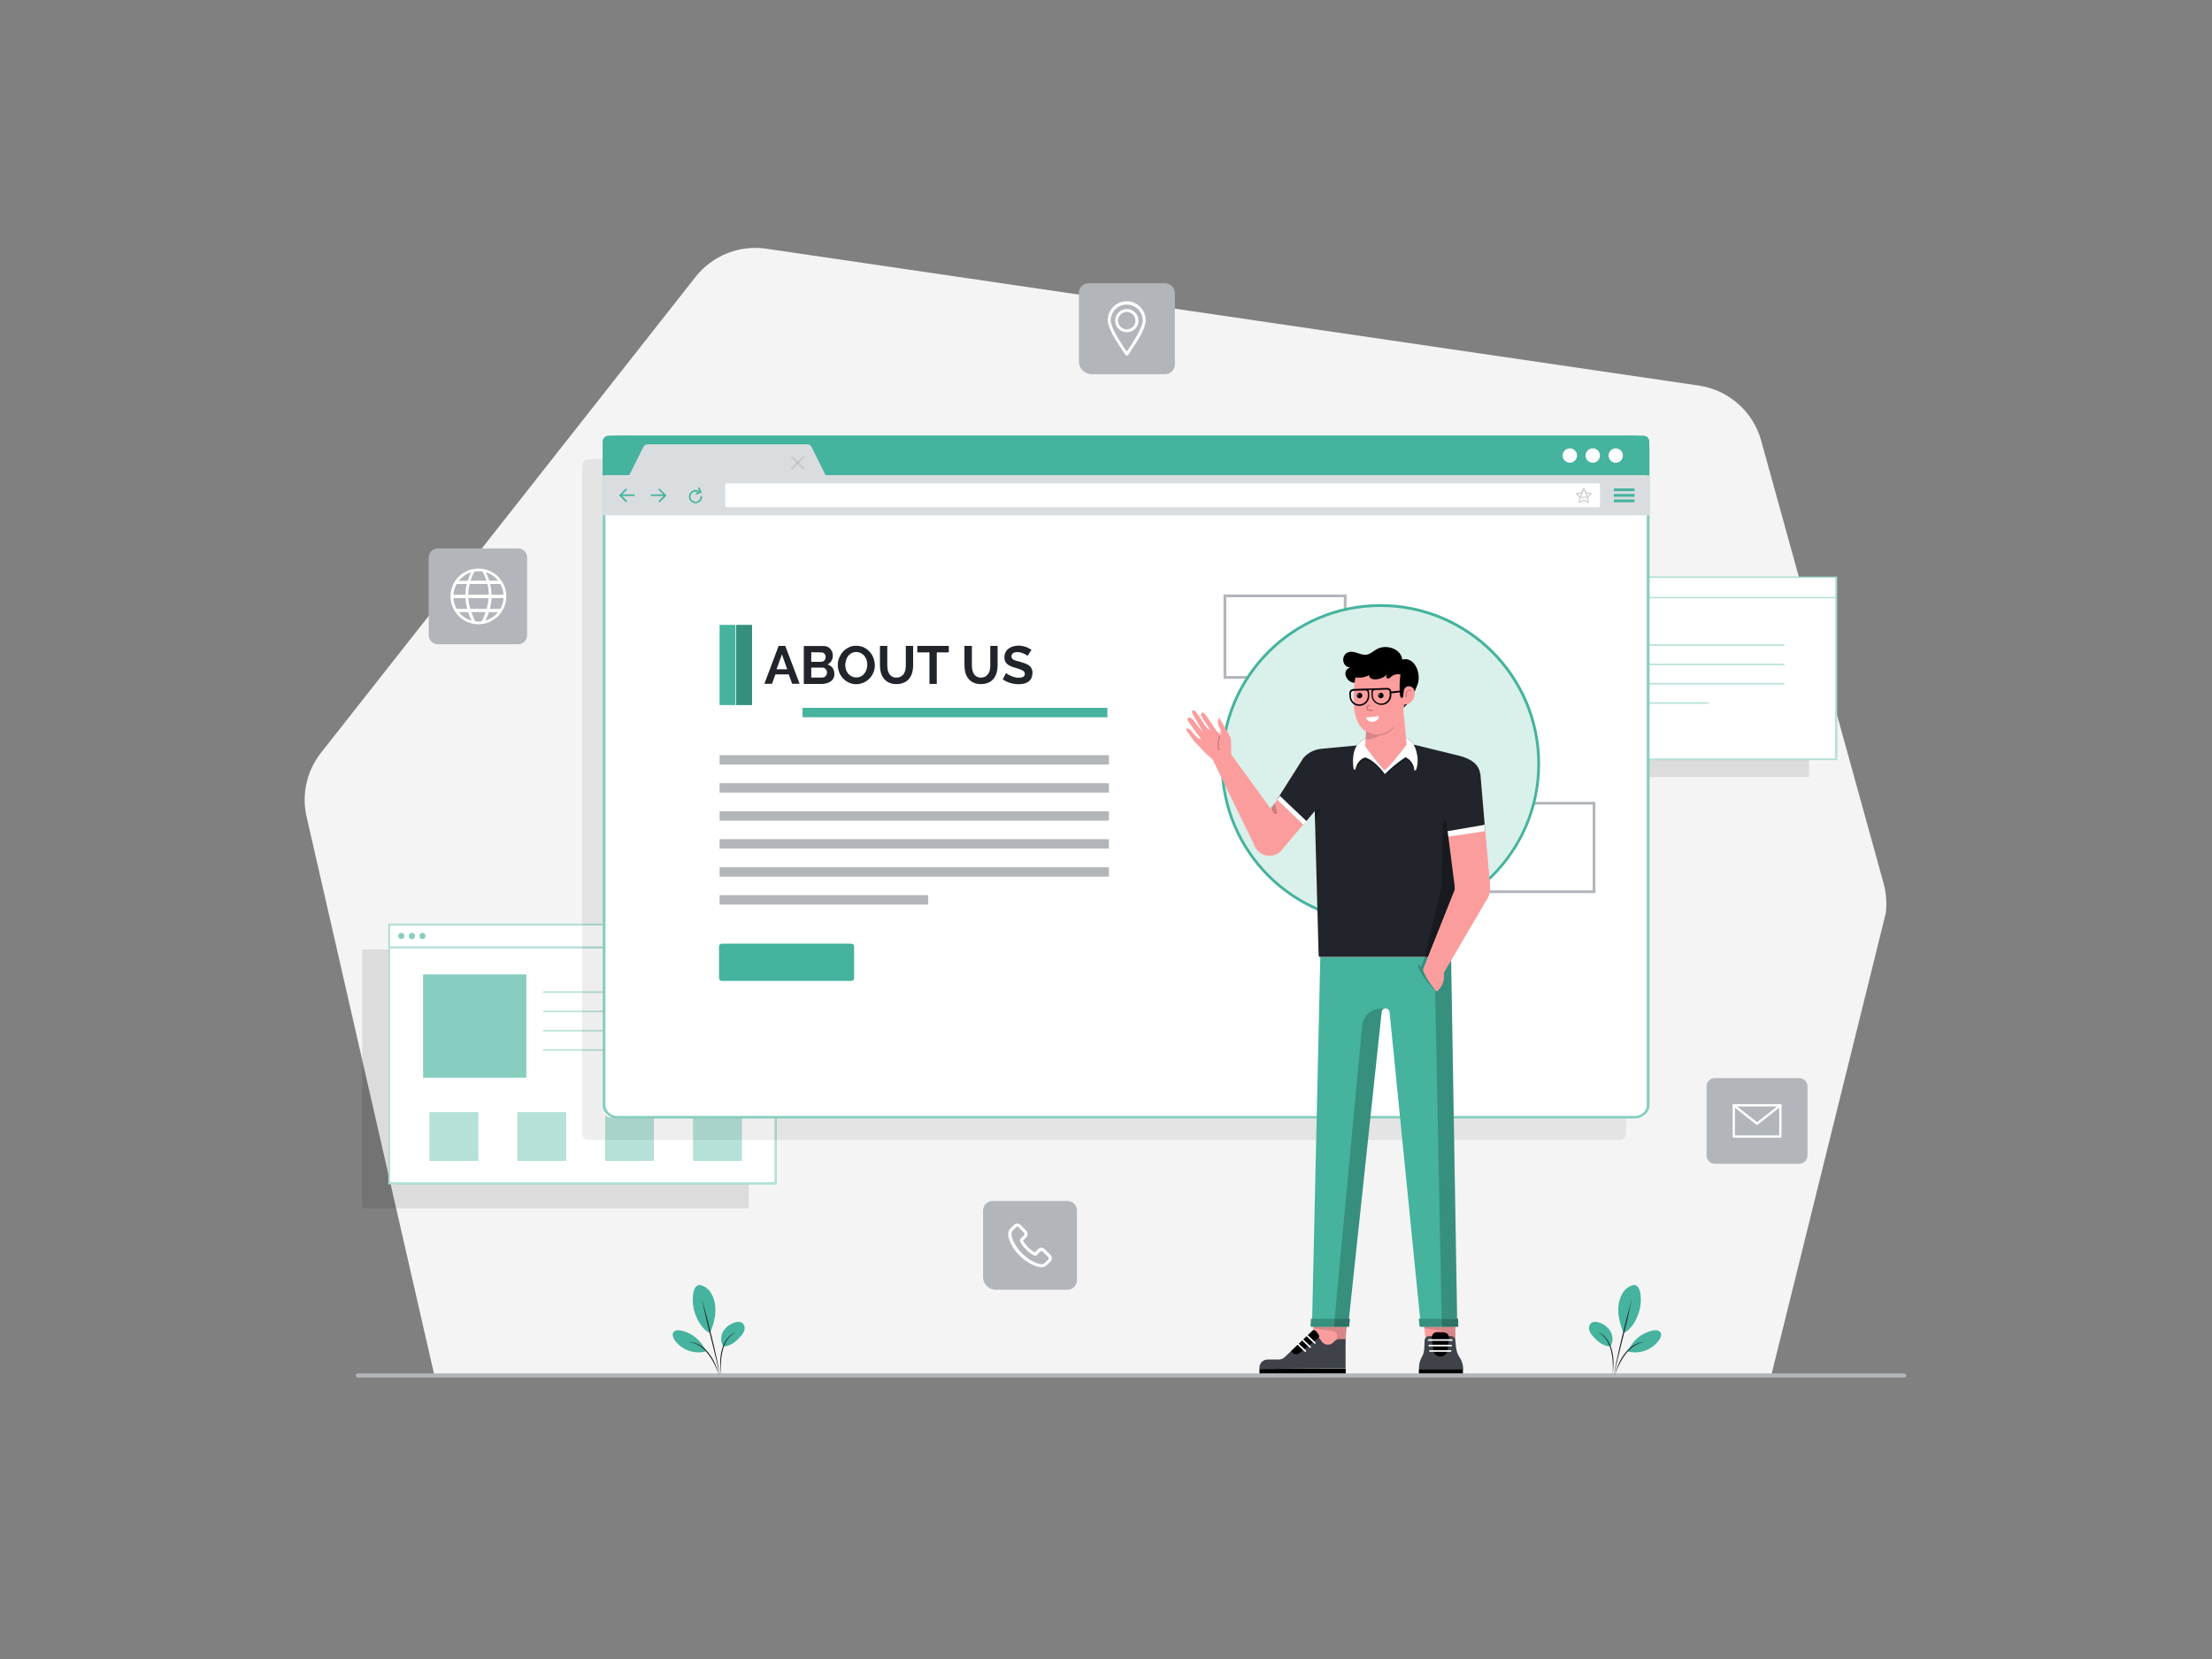 <svg class="gridItem__media" version="1.1" id="Layer_1" xmlns="http://www.w3.org/2000/svg" xmlns:xlink="http://www.w3.org/1999/xlink" x="0px" y="0px" width="1600" height="1200" viewBox="0 0 1600 1200" style="enable-background:new 0 0 1600 1200;" xml:space="preserve" fill="none">
<rect x="0" y="0" width="1600" height="1200" fill="#808080" stroke="none"/>
<path d="M221.8 590.902L314 994.002H1281.4L1364 660.702C1364.9 653.502 1364.4 646.102 1362.5 639.102L1273.9 318.702C1268.1 297.702 1250.4 282.102 1228.9 278.902L554.3 179.902C534.8 177.002 515.3 184.802 503.1 200.302L232.1 544.602C221.9 557.702 218 574.702 221.8 590.902Z" fill="#F4F4F4"/>
<path opacity="0.1" d="M541.6 856.801V874.001H262V686.801H280.6" fill="black"/>
<path d="M561.1 668.699H281.5V855.899H561.1V668.699Z" fill="white"/>
<path d="M292.5 677.001C292.5 678.201 291.5 679.201 290.3 679.201C289.1 679.201 288.1 678.201 288.1 677.001C288.1 675.801 289.1 674.801 290.3 674.801C291.5 674.801 292.5 675.801 292.5 677.001Z" class="change-color-in-svg" fill="#4D61FC" style="fill: rgb(69, 179, 157);"/>
<path d="M300.2 677.001C300.2 678.201 299.2 679.301 298 679.301C296.8 679.301 295.7 678.301 295.7 677.101C295.7 675.901 296.7 674.801 297.9 674.801C299.2 674.801 300.2 675.801 300.2 677.001Z" class="change-color-in-svg" fill="#4D61FC" style="fill: rgb(69, 179, 157);"/>
<path d="M307.8 677.001C307.8 678.201 306.8 679.201 305.6 679.201C304.4 679.201 303.4 678.201 303.4 677.001C303.4 675.801 304.4 674.801 305.6 674.801C306.8 674.801 307.8 675.801 307.8 677.001Z" class="change-color-in-svg" fill="#4D61FC" style="fill: rgb(69, 179, 157);"/>
<g opacity="0.6">
<path opacity="0.6" d="M292.5 677.001C292.5 678.201 291.5 679.201 290.3 679.201C289.1 679.201 288.1 678.201 288.1 677.001C288.1 675.801 289.1 674.801 290.3 674.801C291.5 674.801 292.5 675.801 292.5 677.001Z" fill="white"/>
<path opacity="0.6" d="M300.2 677.001C300.2 678.201 299.2 679.301 298 679.301C296.8 679.301 295.7 678.301 295.7 677.101C295.7 675.901 296.7 674.801 297.9 674.801C299.2 674.801 300.2 675.801 300.2 677.001Z" fill="white"/>
<path opacity="0.6" d="M307.8 677.001C307.8 678.201 306.8 679.201 305.6 679.201C304.4 679.201 303.4 678.201 303.4 677.001C303.4 675.801 304.4 674.801 305.6 674.801C306.8 674.801 307.8 675.801 307.8 677.001Z" fill="white"/>
</g>
<path d="M280.9 668.102V856.602H561.8V668.102H280.9ZM560.5 669.302V684.702H282.1V669.302H560.5ZM282.1 855.302V686.002H560.4V855.302H282.1Z" class="change-color-in-svg" fill="#4D61FC" style="fill: rgb(69, 179, 157);"/>
<path opacity="0.6" d="M280.9 668.102V856.602H561.8V668.102H280.9ZM560.5 669.302V684.702H282.1V669.302H560.5ZM282.1 855.302V686.002H560.4V855.302H282.1Z" fill="white"/>
<path d="M380.7 704.898H306.1V779.498H380.7V704.898Z" class="change-color-in-svg" fill="#4D61FC" style="fill: rgb(69, 179, 157);"/>
<g opacity="0.6">
<path opacity="0.6" d="M380.7 704.898H306.1V779.498H380.7V704.898Z" fill="white"/>
</g>
<path d="M345.8 804.699H310.8V839.699H345.8V804.699Z" class="change-color-in-svg" fill="#4D61FC" style="fill: rgb(69, 179, 157);"/>
<path opacity="0.6" d="M345.8 804.699H310.8V839.699H345.8V804.699Z" fill="white"/>
<path d="M409.3 804.699H374.3V839.699H409.3V804.699Z" class="change-color-in-svg" fill="#4D61FC" style="fill: rgb(69, 179, 157);"/>
<path opacity="0.6" d="M409.3 804.699H374.3V839.699H409.3V804.699Z" fill="white"/>
<path d="M472.9 804.699H437.9V839.699H472.9V804.699Z" class="change-color-in-svg" fill="#4D61FC" style="fill: rgb(69, 179, 157);"/>
<path opacity="0.6" d="M472.9 804.699H437.9V839.699H472.9V804.699Z" fill="white"/>
<path d="M536.5 804.699H501.5V839.699H536.5V804.699Z" class="change-color-in-svg" fill="#4D61FC" style="fill: rgb(69, 179, 157);"/>
<path opacity="0.6" d="M536.5 804.699H501.5V839.699H536.5V804.699Z" fill="white"/>
<g opacity="0.6">
<path opacity="0.6" d="M523.2 718.2H393.3C392.9 718.2 392.7 717.9 392.7 717.6C392.7 717.3 393 717 393.3 717H523.2C523.5 717 523.8 717.3 523.8 717.6C523.9 717.9 523.6 718.2 523.2 718.2Z" class="change-color-in-svg" fill="#4D61FC" style="fill: rgb(69, 179, 157);"/>
<path opacity="0.6" d="M523.2 732.2H393.3C392.9 732.2 392.7 731.9 392.7 731.6C392.7 731.3 393 731 393.3 731H523.2C523.5 731 523.8 731.3 523.8 731.6C523.9 731.9 523.6 732.2 523.2 732.2Z" class="change-color-in-svg" fill="#4D61FC" style="fill: rgb(69, 179, 157);"/>
<path opacity="0.6" d="M523.2 746.098H393.3C393 746.098 392.7 745.798 392.7 745.498C392.7 745.098 393 744.898 393.3 744.898H523.2C523.6 744.898 523.8 745.198 523.8 745.498C523.8 745.798 523.6 746.098 523.2 746.098Z" class="change-color-in-svg" fill="#4D61FC" style="fill: rgb(69, 179, 157);"/>
<path opacity="0.6" d="M468.6 760.098H393.3C393 760.098 392.7 759.798 392.7 759.498C392.7 759.098 393 758.898 393.3 758.898H468.6C469 758.898 469.2 759.198 469.2 759.498C469.3 759.798 469 760.098 468.6 760.098Z" class="change-color-in-svg" fill="#4D61FC" style="fill: rgb(69, 179, 157);"/>
</g>
<path opacity="0.1" d="M1308.6 549.899V561.999H1029V430.199H1047.6" fill="black"/>
<path d="M1328.1 417.5H1048.5V549.3H1328.1V417.5Z" fill="white"/>
<path d="M1059.5 425.001C1059.5 426.201 1058.5 427.201 1057.3 427.201C1056.1 427.201 1055.1 426.201 1055.1 425.001C1055.1 423.801 1056.1 422.801 1057.3 422.801C1058.5 422.801 1059.5 423.801 1059.5 425.001Z" class="change-color-in-svg" fill="#4D61FC" style="fill: rgb(69, 179, 157);"/>
<path d="M1067.2 425.001C1067.2 426.201 1066.2 427.301 1065 427.301C1063.8 427.301 1062.7 426.301 1062.7 425.101C1062.7 423.901 1063.7 422.801 1064.9 422.801C1066.2 422.801 1067.2 423.801 1067.2 425.001Z" class="change-color-in-svg" fill="#4D61FC" style="fill: rgb(69, 179, 157);"/>
<path d="M1074.8 425.001C1074.8 426.201 1073.8 427.201 1072.6 427.201C1071.4 427.201 1070.4 426.201 1070.4 425.001C1070.4 423.801 1071.4 422.801 1072.6 422.801C1073.8 422.801 1074.8 423.801 1074.8 425.001Z" class="change-color-in-svg" fill="#4D61FC" style="fill: rgb(69, 179, 157);"/>
<g opacity="0.6">
<path opacity="0.6" d="M1059.5 425.001C1059.5 426.201 1058.5 427.201 1057.3 427.201C1056.1 427.201 1055.1 426.201 1055.1 425.001C1055.1 423.801 1056.1 422.801 1057.3 422.801C1058.5 422.801 1059.5 423.801 1059.5 425.001Z" fill="white"/>
<path opacity="0.6" d="M1067.2 425.001C1067.2 426.201 1066.2 427.301 1065 427.301C1063.8 427.301 1062.7 426.301 1062.7 425.101C1062.7 423.901 1063.7 422.801 1064.9 422.801C1066.2 422.801 1067.2 423.801 1067.2 425.001Z" fill="white"/>
<path opacity="0.6" d="M1074.8 425.001C1074.8 426.201 1073.8 427.201 1072.6 427.201C1071.4 427.201 1070.4 426.201 1070.4 425.001C1070.4 423.801 1071.4 422.801 1072.6 422.801C1073.8 422.801 1074.8 423.801 1074.8 425.001Z" fill="white"/>
</g>
<path d="M1047.9 417.102V549.802H1328.8V417.102H1047.9ZM1327.5 418.002V431.902H1049.2V418.002H1327.5ZM1049.1 548.802V432.702H1327.4V548.802H1049.1Z" class="change-color-in-svg" fill="#4D61FC" style="fill: rgb(69, 179, 157);"/>
<path opacity="0.6" d="M1047.9 417.102V549.802H1328.8V417.102H1047.9ZM1327.5 418.002V431.902H1049.2V418.002H1327.5ZM1049.1 548.802V432.702H1327.4V548.802H1049.1Z" fill="white"/>
<path d="M1147.7 453.898H1073.1V528.498H1147.7V453.898Z" class="change-color-in-svg" fill="#4D61FC" style="fill: rgb(69, 179, 157);"/>
<g opacity="0.6">
<path opacity="0.6" d="M1147.7 453.898H1073.1V528.498H1147.7V453.898Z" fill="white"/>
</g>
<g opacity="0.6">
<path opacity="0.6" d="M1290.2 467.2H1160.3C1159.9 467.2 1159.7 466.9 1159.7 466.6C1159.7 466.3 1160 466 1160.3 466H1290.2C1290.5 466 1290.8 466.3 1290.8 466.6C1290.9 466.9 1290.6 467.2 1290.2 467.2Z" class="change-color-in-svg" fill="#4D61FC" style="fill: rgb(69, 179, 157);"/>
<path opacity="0.6" d="M1290.2 481.2H1160.3C1159.9 481.2 1159.7 480.9 1159.7 480.6C1159.7 480.3 1160 480 1160.3 480H1290.2C1290.5 480 1290.8 480.3 1290.8 480.6C1290.9 480.9 1290.6 481.2 1290.2 481.2Z" class="change-color-in-svg" fill="#4D61FC" style="fill: rgb(69, 179, 157);"/>
<path opacity="0.6" d="M1290.2 495.098H1160.3C1160 495.098 1159.7 494.798 1159.7 494.498C1159.7 494.098 1160 493.898 1160.3 493.898H1290.2C1290.6 493.898 1290.8 494.198 1290.8 494.498C1290.8 494.798 1290.6 495.098 1290.2 495.098Z" class="change-color-in-svg" fill="#4D61FC" style="fill: rgb(69, 179, 157);"/>
<path opacity="0.6" d="M1235.6 509.098H1160.3C1160 509.098 1159.7 508.798 1159.7 508.498C1159.7 508.098 1160 507.898 1160.3 507.898H1235.6C1236 507.898 1236.2 508.198 1236.2 508.498C1236.3 508.798 1236 509.098 1235.6 509.098Z" class="change-color-in-svg" fill="#4D61FC" style="fill: rgb(69, 179, 157);"/>
</g>
<path d="M1377.3 993.398H258.9C258.1 993.398 257.4 994.098 257.4 994.898C257.4 995.698 258.1 996.398 258.9 996.398H1377.3C1378.1 996.398 1378.8 995.698 1378.8 994.898C1378.8 994.098 1378.1 993.398 1377.3 993.398Z" fill="#B2B6BB"/>
<path opacity="0.07" d="M425.5 332.199H1171.8C1174.2 332.199 1176.2 334.199 1176.2 336.599V820.099C1176.2 822.499 1174.2 824.499 1171.8 824.499H425.5C423.1 824.499 421.1 822.499 421.1 820.099V336.599C421.1 334.199 423.1 332.199 425.5 332.199Z" fill="black"/>
<path d="M441.4 315.898H1187.7C1190.1 315.898 1192.1 317.898 1192.1 320.298V803.798C1192.1 806.198 1190.1 808.198 1187.7 808.198H441.4C439 808.198 437 806.198 437 803.798V320.298C437 317.798 438.9 315.898 441.4 315.898Z" fill="white"/>
<path d="M1182.2 809H446.9C440.9 809 436 804.7 436 799.5V324.5C436 319.3 440.9 315 446.9 315H1182.2C1188.2 315 1193.1 319.3 1193.1 324.5V799.5C1193.1 804.7 1188.2 809 1182.2 809ZM446.9 316.7C441.9 316.7 437.9 320.2 437.9 324.5V799.5C437.9 803.8 441.9 807.3 446.9 807.3H1182.2C1187.2 807.3 1191.2 803.8 1191.2 799.5V324.5C1191.2 320.2 1187.2 316.7 1182.2 316.7H446.9Z" class="change-color-in-svg" fill="#4D61FC" style="fill: rgb(69, 179, 157);"/>
<g opacity="0.6">
<path opacity="0.6" d="M1182.2 809H446.9C440.9 809 436 804.7 436 799.5V324.5C436 319.3 440.9 315 446.9 315H1182.2C1188.2 315 1193.1 319.3 1193.1 324.5V799.5C1193.1 804.7 1188.2 809 1182.2 809ZM446.9 316.7C441.9 316.7 437.9 320.2 437.9 324.5V799.5C437.9 803.8 441.9 807.3 446.9 807.3H1182.2C1187.2 807.3 1191.2 803.8 1191.2 799.5V324.5C1191.2 320.2 1187.2 316.7 1182.2 316.7H446.9Z" fill="white"/>
</g>
<path d="M440.3 315.102H1188.7C1191.1 315.102 1193 317.002 1193 319.502V343.902H435.9V319.502C435.9 317.102 437.9 315.102 440.3 315.102Z" class="change-color-in-svg" fill="#4D61FC" style="fill: rgb(69, 179, 157);"/>
<path d="M1135.5 334.701C1138.37 334.701 1140.7 332.373 1140.7 329.501C1140.7 326.629 1138.37 324.301 1135.5 324.301C1132.63 324.301 1130.3 326.629 1130.3 329.501C1130.3 332.373 1132.63 334.701 1135.5 334.701Z" fill="white"/>
<path d="M1152.1 334.701C1154.97 334.701 1157.3 332.373 1157.3 329.501C1157.3 326.629 1154.97 324.301 1152.1 324.301C1149.23 324.301 1146.9 326.629 1146.9 329.501C1146.9 332.373 1149.23 334.701 1152.1 334.701Z" fill="white"/>
<path d="M1168.7 334.701C1171.57 334.701 1173.9 332.373 1173.9 329.501C1173.9 326.629 1171.57 324.301 1168.7 324.301C1165.83 324.301 1163.5 326.629 1163.5 329.501C1163.5 332.373 1165.83 334.701 1168.7 334.701Z" fill="white"/>
<path d="M584.1 321.398H468.3C467.1 321.398 466 322.098 465.4 323.198L454 345.998H598.3L587 323.198C586.5 322.098 585.3 321.398 584.1 321.398Z" fill="#DADDDF"/>
<path d="M1193.1 343.898H436V372.798H1193.1V343.898Z" fill="#DADDDF"/>
<path d="M524.6 350.599V365.999C524.6 366.499 525.2 366.899 525.8 366.899H1156.1C1156.8 366.899 1157.3 366.499 1157.3 365.999V350.599C1157.3 350.099 1156.7 349.699 1156.1 349.699H525.8C525.2 349.699 524.6 350.099 524.6 350.599Z" fill="white"/>
<path d="M1153 581H1071V645H1153V581Z" stroke="#B2B6BB" stroke-width="2" stroke-miterlimit="10"/>
<path d="M973 431H886V490H973V431Z" stroke="#B2B6BB" stroke-width="2" stroke-miterlimit="10"/>
<path d="M1182.3 353.301H1167.3V355.301H1182.3V353.301Z" class="change-color-in-svg" fill="#4D61FC" style="fill: rgb(69, 179, 157);"/>
<path d="M1182.3 357.301H1167.3V359.301H1182.3V357.301Z" class="change-color-in-svg" fill="#4D61FC" style="fill: rgb(69, 179, 157);"/>
<path d="M1182.3 361.301H1167.3V363.301H1182.3V361.301Z" class="change-color-in-svg" fill="#4D61FC" style="fill: rgb(69, 179, 157);"/>
<path opacity="0.2" d="M1145.7 353.202L1147.3 356.502L1150.9 357.002V357.102L1148.3 359.602L1145.7 353.202ZM1148.3 359.702L1148.9 363.302V363.402L1145.7 361.702H1145.6L1142.4 363.402H1142.3L1142.9 359.802L1148.3 359.702ZM1142.9 359.602L1140.3 357.102V357.002L1143.9 356.502L1145.5 353.202C1145.5 353.102 1145.5 353.102 1145.6 353.102C1145.7 353.102 1145.7 353.102 1145.7 353.202L1142.9 359.602Z" stroke="black" stroke-width="0.8" stroke-miterlimit="10"/>
<path d="M480.8 358.802H471.2C470.9 358.802 470.6 358.502 470.7 358.102C470.7 357.802 471 357.602 471.2 357.602H480.8C481.1 357.602 481.4 357.802 481.5 358.102C481.5 358.402 481.3 358.702 481 358.802C480.9 358.802 480.8 358.802 480.8 358.802Z" class="change-color-in-svg" fill="#4D61FC" style="fill: rgb(69, 179, 157);"/>
<path d="M476.9 363.199C476.7 363.199 476.6 363.099 476.5 362.999C476.3 362.799 476.3 362.399 476.5 362.199L480.4 358.299L476.5 354.399C476.3 354.199 476.3 353.799 476.5 353.599C476.7 353.399 477.1 353.399 477.3 353.599L482.1 358.399L477.4 363.099C477.2 363.099 477.1 363.199 476.9 363.199Z" class="change-color-in-svg" fill="#4D61FC" style="fill: rgb(69, 179, 157);"/>
<path d="M458.6 358.802H449C448.7 358.802 448.4 358.602 448.3 358.302C448.3 358.002 448.5 357.702 448.8 357.602C448.9 357.602 448.9 357.602 449 357.602H458.6C458.9 357.602 459.2 357.902 459.1 358.302C459.1 358.602 458.9 358.802 458.6 358.802Z" class="change-color-in-svg" fill="#4D61FC" style="fill: rgb(69, 179, 157);"/>
<path d="M452.9 363.202C452.7 363.202 452.6 363.102 452.5 363.002L447.8 358.302L452.6 353.502C452.8 353.302 453.2 353.302 453.4 353.502C453.6 353.702 453.6 354.102 453.4 354.302L449.5 358.202L453.4 362.102C453.6 362.302 453.6 362.702 453.4 362.902C453.2 363.102 453 363.202 452.9 363.202Z" class="change-color-in-svg" fill="#4D61FC" style="fill: rgb(69, 179, 157);"/>
<path d="M503.1 363.998C500.4 363.998 498.3 361.798 498.3 359.198C498.3 356.598 500.5 354.398 503.1 354.398C503.8 354.398 504.6 354.598 505.2 354.898C505.5 354.998 505.7 355.398 505.6 355.698C505.5 355.998 505.1 356.198 504.8 356.098C504.8 356.098 504.7 356.098 504.7 355.998C502.9 355.098 500.7 355.798 499.8 357.598C498.9 359.398 499.6 361.598 501.4 362.498C503.2 363.398 505.4 362.698 506.3 360.898C506.5 360.398 506.7 359.898 506.7 359.298C506.7 358.998 507 358.698 507.3 358.698C507.6 358.698 507.9 358.998 507.9 359.298C507.9 361.798 505.7 363.998 503.1 363.998Z" class="change-color-in-svg" fill="#4D61FC" style="fill: rgb(69, 179, 157);"/>
<path d="M503.8 357.701C503.5 357.701 503.2 357.501 503.2 357.101C503.2 356.801 503.4 356.601 503.6 356.501L505.9 355.601L505 353.301C504.9 353.001 505 352.601 505.4 352.501C505.8 352.401 506.1 352.501 506.2 352.901L507.5 356.301L504.1 357.601C504 357.701 503.9 357.701 503.8 357.701Z" class="change-color-in-svg" fill="#4D61FC" style="fill: rgb(69, 179, 157);"/>
<g opacity="0.3">
<path opacity="0.3" d="M572.9 339.6C572.7 339.6 572.5 339.5 572.4 339.4C572.1 339.1 572.1 338.7 572.4 338.4L580.7 330.1C581 329.8 581.4 329.8 581.7 330.1C582 330.4 582 330.8 581.7 331.1L573.4 339.4C573.3 339.6 573.1 339.6 572.9 339.6Z" fill="black"/>
<path opacity="0.3" d="M581.2 339.6C581 339.6 580.8 339.5 580.7 339.4L572.4 331.1C572.1 330.8 572.1 330.4 572.4 330.1C572.7 329.8 573.1 329.8 573.4 330.1L581.7 338.4C582 338.7 582 339.1 581.7 339.4C581.6 339.6 581.4 339.6 581.2 339.6Z" fill="black"/>
</g>
<path d="M532 452H520.5V510H532V452Z" class="change-color-in-svg" fill="#4D61FC" style="fill: rgb(69, 179, 157);"/>
<path d="M544 452H532.5V510H544V452Z" class="change-color-in-svg" fill="#4D61FC" style="fill: rgb(69, 179, 157);"/>
<path opacity="0.2" d="M544 452H532.5V510H544V452Z" fill="black"/>
<path d="M801 512H580.5V518.8H801V512Z" class="change-color-in-svg" fill="#4D61FC" style="fill: rgb(69, 179, 157);"/>
<path d="M522.1 682.602H615.8C616.9 682.602 617.8 683.502 617.8 684.602V707.502C617.8 708.602 616.9 709.502 615.8 709.502H522.1C521 709.502 520.1 708.602 520.1 707.502V684.602C520.1 683.502 521 682.602 522.1 682.602Z" class="change-color-in-svg" fill="#4D61FC" style="fill: rgb(69, 179, 157);"/>
<path d="M802.1 546.199H520.5V552.999H802.1V546.199Z" fill="#B2B6BB"/>
<path d="M802.1 566.5H520.5V573.3H802.1V566.5Z" fill="#B2B6BB"/>
<path d="M802.1 586.801H520.5V593.601H802.1V586.801Z" fill="#B2B6BB"/>
<path d="M802.1 607H520.5V613.8H802.1V607Z" fill="#B2B6BB"/>
<path d="M802.1 627.301H520.5V634.101H802.1V627.301Z" fill="#B2B6BB"/>
<path d="M671.4 647.5H520.5V654.3H671.4V647.5Z" fill="#B2B6BB"/>
<path d="M563.2 467.199H568L578.4 494.599H573L570.5 487.799H560.9L558.4 494.599H552.9L563.2 467.199ZM569.4 484.099L565.6 473.299L561.7 484.099H569.4Z" fill="#21252B"/>
<path d="M603.5 487.601C603.6 489.701 602.6 491.701 600.9 492.801C600 493.401 599.1 493.901 598.1 494.201C597 494.501 595.8 494.701 594.7 494.701H581.4V467.301H596.1C597 467.301 597.9 467.501 598.7 467.901C599.5 468.301 600.1 468.801 600.7 469.501C601.2 470.201 601.7 470.901 602 471.701C602.3 472.501 602.4 473.401 602.4 474.201C602.4 475.501 602.1 476.801 601.4 478.001C600.7 479.201 599.7 480.101 598.5 480.601C600 481.001 601.3 481.901 602.2 483.101C603.1 484.401 603.6 486.001 603.5 487.601ZM586.8 471.801V478.701H593.9C594.8 478.701 595.6 478.401 596.2 477.801C596.9 477.101 597.2 476.201 597.2 475.301C597.2 474.401 596.9 473.501 596.3 472.801C595.8 472.201 595 471.901 594.1 471.901L586.8 471.801ZM598.2 486.601C598.2 486.101 598.1 485.601 598 485.201C597.8 484.801 597.6 484.401 597.3 484.001C597 483.701 596.7 483.401 596.3 483.201C595.9 483.001 595.5 482.901 595 482.901H586.8V490.101H594.7C595.2 490.101 595.6 490.001 596.1 489.801C596.5 489.601 596.9 489.401 597.2 489.001C597.5 488.701 597.8 488.301 597.9 487.901C598.1 487.501 598.2 487.101 598.2 486.601Z" fill="#21252B"/>
<path d="M619.4 494.901C617.5 494.901 615.6 494.501 613.9 493.701C612.3 492.901 610.9 491.901 609.7 490.601C607.3 488.001 606 484.501 606 481.001C606 479.201 606.3 477.401 607 475.801C607.7 474.201 608.6 472.601 609.8 471.301C611 470.001 612.5 469.001 614.1 468.201C615.8 467.401 617.6 467.001 619.5 467.101C621.4 467.101 623.2 467.501 624.9 468.301C626.5 469.101 627.9 470.201 629.1 471.501C630.3 472.801 631.2 474.301 631.8 476.001C632.4 477.601 632.8 479.401 632.8 481.101C632.8 482.901 632.5 484.701 631.8 486.301C631.2 487.901 630.2 489.401 629 490.701C627.8 492.001 626.3 493.001 624.8 493.701C623.1 494.401 621.3 494.901 619.4 494.901ZM611.4 480.901C611.4 482.101 611.6 483.201 611.9 484.301C612.2 485.401 612.8 486.401 613.5 487.201C614.2 488.101 615 488.701 616 489.201C617 489.701 618.2 490.001 619.4 490.001C620.6 490.001 621.8 489.801 622.8 489.201C623.8 488.701 624.6 488.001 625.3 487.101C626 486.201 626.5 485.201 626.8 484.101C627.5 481.901 627.5 479.501 626.8 477.301C626.4 476.201 625.9 475.201 625.2 474.401C624.5 473.601 623.7 472.901 622.7 472.401C621.7 471.901 620.5 471.601 619.4 471.601C618.2 471.601 617 471.901 616 472.401C615 472.901 614.2 473.601 613.5 474.501C612.8 475.401 612.3 476.401 612 477.501C611.6 478.701 611.5 479.801 611.4 480.901Z" fill="#21252B"/>
<path d="M648.5 490.099C649.6 490.099 650.7 489.899 651.7 489.299C652.5 488.799 653.3 488.099 653.8 487.299C654.3 486.399 654.7 485.499 654.9 484.499C655.1 483.399 655.2 482.299 655.2 481.199V467.199H660.5V481.199C660.5 482.999 660.3 484.799 659.8 486.499C659.4 488.099 658.7 489.499 657.7 490.799C656.7 492.099 655.4 493.099 654 493.699C652.3 494.499 650.4 494.799 648.5 494.799C646.6 494.899 644.7 494.499 642.9 493.699C641.4 492.999 640.2 491.999 639.2 490.699C638.2 489.399 637.5 487.899 637.1 486.299C636.7 484.599 636.5 482.899 636.5 481.199V467.199H641.8V481.199C641.8 482.299 641.9 483.399 642.1 484.499C642.3 485.499 642.7 486.499 643.2 487.399C644.4 489.199 646.4 490.299 648.5 490.099Z" fill="#21252B"/>
<path d="M686.4 471.899H677.6V494.699H672.3V471.899H663.5V467.199H686.3V471.899H686.4Z" fill="#21252B"/>
<path d="M709.6 490.099C710.7 490.099 711.8 489.899 712.8 489.299C713.6 488.799 714.3 488.099 714.9 487.299C715.4 486.399 715.8 485.499 716 484.499C716.2 483.399 716.3 482.299 716.3 481.199V467.199H721.6V481.199C721.6 482.999 721.4 484.799 720.9 486.499C720.5 488.099 719.8 489.499 718.8 490.799C717.8 492.099 716.5 493.099 715.1 493.699C713.4 494.499 711.5 494.799 709.6 494.799C707.7 494.899 705.8 494.499 704 493.699C702.5 492.999 701.3 491.999 700.3 490.699C699.3 489.399 698.6 487.899 698.2 486.299C697.8 484.599 697.6 482.899 697.6 481.199V467.199H703V481.199C703 482.299 703.1 483.399 703.3 484.499C703.5 485.499 703.9 486.499 704.4 487.399C704.9 488.199 705.6 488.899 706.5 489.399C707.5 489.899 708.5 490.199 709.6 490.099Z" fill="#21252B"/>
<path d="M743.3 474.4C743 474.1 742.7 473.9 742.3 473.7C741.7 473.4 741.2 473 740.6 472.8C739.9 472.5 739.1 472.2 738.4 472C737.6 471.8 736.8 471.7 736 471.7C734.8 471.6 733.7 471.9 732.7 472.5C732 473 731.6 473.9 731.6 474.8C731.6 475.3 731.7 475.8 732 476.2C732.3 476.6 732.7 477 733.2 477.2C733.8 477.5 734.5 477.8 735.2 478C736 478.2 736.9 478.5 737.9 478.7C739.2 479.1 740.4 479.5 741.6 479.9C742.6 480.3 743.5 480.8 744.4 481.4C745.1 482 745.8 482.8 746.2 483.6C746.6 484.6 746.9 485.7 746.8 486.8C746.8 488.1 746.5 489.4 746 490.6C745.5 491.6 744.7 492.5 743.8 493.1C742.8 493.8 741.7 494.2 740.6 494.5C739.3 494.8 738 494.9 736.8 494.9C734.7 494.9 732.7 494.6 730.7 494C728.8 493.4 726.9 492.5 725.3 491.4L727.7 486.8C728.1 487.1 728.5 487.4 728.9 487.7C729.6 488.1 730.3 488.5 731.1 488.8C732 489.2 732.9 489.6 733.8 489.8C734.8 490.1 735.8 490.2 736.9 490.2C739.8 490.2 741.3 489.3 741.3 487.4C741.3 486.9 741.1 486.3 740.8 485.9C740.4 485.4 739.9 485.1 739.4 484.8C738.7 484.5 737.9 484.2 737.2 483.9L734.3 483C733.1 482.7 732 482.3 730.9 481.8C730 481.4 729.2 480.9 728.5 480.3C727.9 479.7 727.4 479.1 727 478.3C726.7 477.4 726.5 476.5 726.5 475.6C726.5 474.3 726.7 473.1 727.3 471.9C727.8 470.8 728.5 469.9 729.5 469.2C730.4 468.5 731.5 467.9 732.7 467.6C734 467.2 735.3 467 736.6 467C738.4 467 740.2 467.3 741.9 467.9C743.4 468.4 744.8 469.2 746.1 470L743.3 474.4Z" fill="#21252B"/>
<path d="M998.5 667C1061.74 667 1113 615.737 1113 552.5C1113 489.263 1061.74 438 998.5 438C935.263 438 884 489.263 884 552.5C884 615.737 935.263 667 998.5 667Z" class="change-color-in-svg" fill="#4D61FC" style="fill: rgb(69, 179, 157);"/>
<path opacity="0.8" d="M998.5 667C1061.74 667 1113 615.737 1113 552.5C1113 489.263 1061.74 438 998.5 438C935.263 438 884 489.263 884 552.5C884 615.737 935.263 667 998.5 667Z" fill="white"/>
<path d="M998.5 668C934.7 668 883 616.3 883 552.5C883 488.7 934.7 437 998.5 437C1062.3 437 1114 488.7 1114 552.5C1113.9 616.3 1062.3 667.9 998.5 668ZM998.5 439C935.8 439 885 489.8 885 552.5C885 615.2 935.8 666 998.5 666C1061.2 666 1112 615.2 1112 552.5C1111.9 489.8 1061.2 439.1 998.5 439Z" class="change-color-in-svg" fill="#4D61FC" style="fill: rgb(69, 179, 157);"/>
<path d="M972 982.798L927.1 983.898L945 971.098C947.9 968.998 949.7 965.698 949.8 962.098L950.6 947.898L975 947.998L972 982.798Z" fill="#FC9D9D"/>
<path opacity="0.15" d="M967 966.4V966.1C967.2 964.6 966.1 963.2 964.5 962.9L950 960.8L950.2 958H974.4L972.2 981.8L952.6 979.6L959.1 977.1C963.5 975.3 966.5 971.1 967 966.4Z" fill="black"/>
<path d="M1052.8 981.901H1032.6L1028.9 947.801L1052.7 947.901L1052.8 981.901Z" fill="#FC9D9D"/>
<path opacity="0.15" d="M1047.7 976.198L1047.2 965.698C1047.1 964.298 1046.1 963.198 1044.8 962.998L1030.3 960.798L1030 957.898L1052.7 957.998L1052.8 982.198L1047.7 976.198Z" fill="black"/>
<path d="M1049.6 692.398L1054 959.598H1027.8L1005.1 731.998C1004.9 730.498 1003.7 729.398 1002.2 729.398C1000.7 729.398 999.5 730.498 999.4 731.998L975.1 959.598H949L955 692.398H1049.6V692.398Z" class="change-color-in-svg" fill="#4D61FC" style="fill: rgb(69, 179, 157);"/>
<path d="M1054.8 959.598H1026.8L1026.3 953.898H1054.7L1054.8 959.598Z" class="change-color-in-svg" fill="#4D61FC" style="fill: rgb(69, 179, 157);"/>
<path opacity="0.2" d="M1054.8 959.598H1026.8L1026.3 953.898H1054.7L1054.8 959.598Z" fill="black"/>
<path opacity="0.2" d="M1054.8 959.598H1043.1L1042.8 953.898H1054.7L1054.8 959.598Z" fill="black"/>
<path opacity="0.2" d="M965 958L985.3 741.6C986.1 734.7 992 729.5 998.9 729.5H1002.1C1000.6 729.5 999.4 730.6 999.3 732.1L975.2 958.4L965 958Z" fill="black"/>
<path d="M975.8 959.598H947.9L948.3 953.898H976.4L975.8 959.598Z" class="change-color-in-svg" fill="#4D61FC" style="fill: rgb(69, 179, 157);"/>
<path opacity="0.2" d="M975.8 959.598H947.9L948.3 953.898H976.4L975.8 959.598Z" fill="black"/>
<path opacity="0.2" d="M976 959.598H965L965.4 953.898H976.4L976 959.598Z" fill="black"/>
<path opacity="0.2" d="M1049.6 692.4L1054.1 953.7L1042.8 953.8L1037.4 680.5L1049.6 692.4Z" fill="black"/>
<path d="M890.3 549.8C890.3 549.8 891 535.8 890 533.3L882.2 519.6C882.2 519.6 880.9 519.3 880.9 522.2C881 524.1 881.6 525.9 882.8 527.4L883 531.1L880.3 529.3L874.5 520.6C874.5 520.6 870.9 514.8 869.7 515.4C867.5 516.5 869.4 518.7 871.2 521.4L875.1 527.6C875.1 527.6 875.7 528.7 873.8 527.2C871.9 525.7 867.4 517.9 866.5 516.9C865.6 515.9 864.3 513.1 862.7 513.9C861.1 514.7 863.6 518.1 863.6 518.1L870.2 529.7C870.2 529.7 866.6 525.4 866 524.7C865.4 524 863.8 521.5 862.7 520.3C861.6 519.1 860.4 518.7 859.7 519.1C859 519.4 858.6 520.3 858.9 521L865.6 530.4C865.6 530.4 868.9 534.6 868.9 534.9C868.9 535.2 866.2 533.7 866.2 533.7L863.5 530.9C863.5 530.9 860.5 526.6 859.1 526.9C857.7 527.2 858.1 528.3 858.1 528.3L863.8 536.2L871.7 544.5L878.4 550.5C879 551.9 879.7 553.2 880.5 554.5C880.6 554.8 890.3 549.8 890.3 549.8Z" fill="#FC9D9D"/>
<path opacity="0.3" d="M882.2 532.5C882.2 532.5 880 538 881.9 542.5" stroke="black" stroke-width="0.6" stroke-miterlimit="10" stroke-linecap="round"/>
<path d="M911 990.202V989.202C911 986.002 913.6 983.402 916.8 983.402H924.8C926.5 983.402 928.1 982.802 929.3 981.602L949.8 962.102L956.2 970.502C958 972.902 961.5 973.402 963.9 971.502C964.2 971.202 964.5 971.002 964.8 970.602C965.8 969.402 967.4 968.602 969 968.602H973.3V989.702L911 990.202Z" fill="#3F4249"/>
<path d="M911 990.198V993.398H973.4V989.898L911 990.198Z" fill="black"/>
<path d="M953.9 967.401L940 978.701C938.5 979.901 936.2 979.801 934.8 978.401L933.8 977.401L949.8 962.201C950.6 962.001 951.6 962.301 952.1 963.001L953.8 965.401C954.2 965.901 954.3 966.701 954.1 967.301L953.9 967.401Z" fill="black"/>
<path d="M1035.2 966.499H1033.5C1032 966.499 1030.7 967.699 1030.5 969.199L1030.2 975.499C1030.1 977.399 1029.6 979.398 1028.7 981.098L1028.1 982.199C1027 984.399 1026.4 986.798 1026.4 989.298V990.399H1058.4C1058.4 987.299 1057.4 984.199 1055.7 981.699C1054.4 979.799 1053.6 977.599 1053.3 975.199L1052.6 968.899C1052.3 967.499 1051 966.399 1049.5 966.499H1048.4" fill="#3F4249"/>
<path d="M1058.2 990.301H1026.3V993.401H1058.2V990.301Z" fill="black"/>
<path d="M1039.4 963.602H1044.1C1046.3 963.602 1048.1 965.402 1048.1 967.602C1048.1 967.702 1048.1 967.902 1048.1 968.002L1047.1 976.602C1046.7 979.202 1044.5 981.202 1041.9 981.202C1039.2 981.202 1036.9 979.202 1036.7 976.502L1035.7 967.902C1035.4 965.802 1036.8 963.902 1038.9 963.602C1039 963.602 1039.2 963.602 1039.4 963.602Z" fill="black"/>
<path d="M1033.3 969.301H1050.2" stroke="white" stroke-width="1.15" stroke-linecap="round" stroke-linejoin="round"/>
<path d="M1033.8 973.301H1049.7" stroke="white" stroke-width="1.15" stroke-linecap="round" stroke-linejoin="round"/>
<path d="M1034.3 977.199H1049.3" stroke="white" stroke-width="1.15" stroke-linecap="round" stroke-linejoin="round"/>
<path d="M938 971.398L944.2 977.298" stroke="white" stroke-width="1.15" stroke-linecap="round" stroke-linejoin="round"/>
<path d="M941.4 968.398L947.7 974.398" stroke="white" stroke-width="1.15" stroke-linecap="round" stroke-linejoin="round"/>
<path d="M944.8 965.5L951.1 971.4" stroke="white" stroke-width="1.15" stroke-linecap="round" stroke-linejoin="round"/>
<path d="M942.8 596.4L951 586.7L953.8 691.2C953.9 691.7 954.3 692.1 954.8 692.2H1048.8C1050 692.2 1051 691.2 1051.1 690L1054.1 600.3L1070.8 561.7C1070.8 552.1 1062.4 548.5 1055.7 546.7L1020.2 538L1017.5 541.1C1011.6 547.8 1001.4 548.4 994.7 542.6C993.2 541.3 992 539.7 991.1 538H994L956.2 541.6H956C950.9 542 946.2 544.4 942.8 548.2L923.9 578.1L942.8 596.4Z" fill="#21252B"/>
<path opacity="0.3" d="M1023.2 557.502C1023.2 557.502 1020.8 550.302 1016.8 549.502L1001.7 559.902C1001.7 559.902 995.3 551.902 987.3 549.502C984.4 551.202 982 553.702 980.3 556.702L980.9 545.602L1020 544.802C1020 544.702 1024.8 554.302 1023.2 557.502Z" fill="black"/>
<path d="M923.9 578.202L919.4 585.302L889.7 544.602L877.2 549.402L907.1 611.002C908.4 614.902 911.7 617.802 915.7 618.802H915.9C919.6 619.502 923.3 618.502 926.1 616.002L942.8 596.302L923.9 578.202Z" fill="#FC9D9D"/>
<path d="M1020.1 535.602L1021.7 537.002C1021.7 537.002 1027.9 546.302 1024.3 556.902L1023.1 557.502L1023 556.602C1022.6 552.702 1020.1 549.302 1016.6 547.702C1011.2 551.302 1006.2 555.402 1001.7 559.902C1001.7 559.902 994.9 550.102 987.5 547.902C987.5 547.902 982.1 548.802 980.3 556.702L979.2 556.502C979.2 556.502 976.7 544.702 982.4 538.002L985.9 535.002C986.9 534.402 988 534.102 989.1 534.102H1016.1C1017.6 534.102 1019 534.602 1020.1 535.602Z" fill="#21252B"/>
<path d="M1020.1 535.602L1021.7 537.002C1021.7 537.002 1027.9 546.302 1024.3 556.902L1023.1 557.502L1023 556.602C1022.6 552.702 1020.1 549.302 1016.6 547.702C1011.2 551.302 1006.2 555.402 1001.7 559.902C1001.7 559.902 994.9 550.102 987.5 547.902C987.5 547.902 982.1 548.802 980.3 556.702L979.2 556.502C979.2 556.502 976.7 544.702 982.4 538.002L985.9 535.002C986.9 534.402 988 534.102 989.1 534.102H1016.1C1017.6 534.102 1019 534.602 1020.1 535.602Z" fill="white"/>
<path opacity="0.2" d="M919.1 584.098L921.3 588.198C921.9 588.898 923 588.998 923.7 588.398C923.8 588.298 923.8 588.298 923.9 588.198L922.1 580.898L919.1 584.098Z" fill="black"/>
<path opacity="0.3" d="M951.1 586.9L954.1 585.5C954.4 585.4 954.7 585.5 954.8 585.7C954.9 585.8 954.9 586 954.8 586.2L951.4 593.7L951.1 586.9Z" fill="black"/>
<path opacity="0.3" d="M1030.5 692.199L1038.2 692.399H1048.8C1050.2 692.399 1051.3 691.299 1051.3 689.999L1056.2 600.499L1048 594.799C1047.5 593.599 1046 592.999 1044.8 593.599C1044 593.999 1043.4 594.699 1043.4 595.599L1042.8 640.899L1030.5 692.199Z" fill="black"/>
<path opacity="0.2" d="M1030.5 692.199L1027.9 699.799L1026.4 697.299C1025.8 697.899 1025.6 698.899 1025.9 699.699C1028.9 706.499 1033.4 712.499 1039.1 717.199L1034.8 692.299L1030.5 692.199Z" fill="black"/>
<path d="M1070.5 561L1077.7 641.1C1078 644.6 1077.1 648 1075.1 650.9L1044.3 703.4C1045.3 708.6 1043.3 714 1039.1 717.3C1039.1 717.3 1031.9 709.2 1029.2 701.5L1052.4 643.3L1052 604.1L1070.5 561Z" fill="#FC9D9D"/>
<path d="M1017.5 538.501C1017.5 538.901 1003.4 557.001 1001.4 557.001C999.5 556.001 987.4 540.101 987.5 539.701L988 529.001V523.001C987.7 521.601 986 520.301 986 518.501C985.5 510.001 984.5 502.401 984.5 502.401C984.5 502.401 1012.2 483.901 1013.9 505.401L1014.6 508.501L1017.5 538.501Z" fill="#FC9D9D"/>
<path d="M1047.6 604.998L1045.9 591.698L1070.8 559.898L1074.3 600.898L1047.6 604.998Z" fill="#21252B"/>
<path d="M1047.6 605.002L1052.5 643.302L1032.8 692.702L1044.4 703.502L1075.2 651.002C1077.2 648.102 1078.1 644.602 1077.8 641.202L1074.4 601.102L1047.6 605.002Z" fill="#FC9D9D"/>
<path d="M945.1 594.002L925.7 575.602L923.9 578.402L942.8 596.602L945.1 594.002Z" fill="white"/>
<path d="M1073.9 596.602L1047.1 601.202L1047.6 605.202L1074.3 601.202L1073.9 596.602Z" fill="white"/>
<path d="M975.6 471.7C979.9 470.4 984.3 474.3 988.7 473.5C991.4 473 993.4 470.9 995.8 469.6C1002.3 465.8 1013.4 469 1014.3 477.1C1023.1 474.6 1028.7 487.4 1025.1 495.8C1022.2 502.6 1020.8 508.1 1014.6 512.1C1011.2 501.9 1019.4 488.6 1004.6 484.1C995.3 482.4 989.7 493.5 980.8 493.8C974.4 494.8 969.6 485.2 976.6 482.8C970.5 482.4 969.7 473.4 975.6 471.7Z" fill="black"/>
<path d="M982 482.002C982 482.002 970.1 528.002 994.1 531.302C1014.9 534.102 1017.3 501.702 1017.3 501.702L1016.4 486.602L1000.4 480.102L982 482.002Z" fill="#FC9D9D"/>
<path opacity="0.15" d="M1016.1 509.699C1015 509.499 1014 508.699 1013.6 507.699L1016.3 512.699L1016.1 509.699Z" fill="black"/>
<path opacity="0.15" d="M1008 526.699C1005.4 529.699 1001.7 531.699 997.8 532.099C994.8 533.999 991.3 534.999 987.8 534.799L988.3 528.899L989.1 529.399C995.2 532.799 1002.9 531.399 1007.4 526.099C1007.5 525.899 1007.9 525.899 1008 525.999C1008.1 526.199 1008.1 526.499 1008 526.699Z" fill="black"/>
<path d="M998.8 501.102C999.9 501.102 1000.8 502.002 1000.8 503.102C1000.8 504.202 999.9 505.102 998.8 505.102C997.7 505.102 996.8 504.202 996.8 503.102V503.002C996.9 502.002 997.7 501.102 998.8 501.102Z" fill="black"/>
<path d="M997.8 502.902C998.021 502.902 998.2 502.722 998.2 502.502C998.2 502.281 998.021 502.102 997.8 502.102C997.579 502.102 997.4 502.281 997.4 502.502C997.4 502.722 997.579 502.902 997.8 502.902Z" fill="white"/>
<path d="M983.4 505.102C984.505 505.102 985.4 504.206 985.4 503.102C985.4 501.997 984.505 501.102 983.4 501.102C982.295 501.102 981.4 501.997 981.4 503.102C981.4 504.206 982.295 505.102 983.4 505.102Z" fill="black"/>
<path d="M982.5 502.8C982.721 502.8 982.9 502.621 982.9 502.4C982.9 502.179 982.721 502 982.5 502C982.279 502 982.1 502.179 982.1 502.4C982.1 502.621 982.279 502.8 982.5 502.8Z" fill="white"/>
<path opacity="0.2" d="M990 514.201L992.5 514.401C992.8 514.401 993.1 514.201 993.2 513.901C993.2 513.601 993 513.401 992.7 513.301L990.2 513.101C989.6 513.001 989 512.401 989.2 511.901C989.4 511.401 989.9 510.801 990.4 510.901C990.7 510.901 990.9 510.701 991.1 510.401C991.2 510.101 990.9 509.901 990.6 509.801C989.4 509.701 988.3 510.601 988.1 511.901C987.8 513.001 988.8 514.101 990 514.201Z" fill="black"/>
<path d="M997.1 518C997.4 518 997.5 518.2 997.4 518.5C996.7 521.2 993.9 522.7 991.2 522C989.9 521.6 988.8 520.7 988.1 519.5C988 519.3 988.1 519.1 988.2 519H988.3L997.1 518Z" fill="white"/>
<path d="M978.2 489.501C983.2 491.001 988.6 490.001 992.7 486.901C995.5 484.701 997.8 481.501 1001.2 480.601C1003.6 480.101 1006.1 480.501 1008.1 481.901C1010.1 483.201 1011.8 485.001 1013.2 487.001C1011.8 493.501 1012.5 503.901 1013 504.301C1013.9 505.001 1014.5 504.901 1015.3 504.101C1016.6 502.801 1017.9 498.201 1018.3 496.401C1019.2 492.301 1019.5 493.001 1018.8 488.901C1018.1 484.801 1017.2 480.801 1014.3 477.801C1010.6 474.101 1005.6 471.901 1000.3 471.801C995 471.701 989.9 473.301 985.6 476.301C983.5 477.601 981.8 479.401 980.7 481.501L978.2 489.501Z" fill="black"/>
<path d="M1015.1 489.001C1012.5 487.101 1009 487.301 1006.5 489.301C1006.1 489.701 1005.6 490.101 1005 490.501C1004.5 490.901 1003.8 490.901 1003.2 490.501C1002.8 490.101 1002.6 489.501 1002.8 489.001C1003 488.501 1003.2 488.001 1003.6 487.501C1001.2 490.101 997.8 491.501 994.3 491.401C992.9 491.301 991.2 490.901 990.6 489.601C990 488.301 990.6 486.601 991.6 485.401C996 479.601 1004.2 478.401 1010.1 482.801C1012 484.201 1013.5 486.201 1014.4 488.401" fill="black"/>
<path d="M1015.5 499.2C1016 497.2 1018 496 1019.9 496.5C1020.1 496.5 1020.3 496.6 1020.5 496.7C1025.1 498.2 1024 507.6 1017.7 509.5C1013.8 510.2 1014.4 507.9 1014.8 504.7L1015.5 499.2Z" fill="#FC9D9D"/>
<path opacity="0.2" d="M1021 499.301C1020.3 498.801 1019.5 498.701 1018.8 499.001C1018.1 499.301 1017.5 499.801 1017.2 500.501C1016.8 501.401 1016.6 502.301 1016.7 503.301V504.101C1016.7 504.401 1017 504.501 1017.2 504.501C1017.5 504.501 1017.6 504.201 1017.6 504.001V503.001C1017.6 502.201 1017.7 501.401 1017.9 500.701C1018.1 500.301 1018.5 499.901 1018.9 499.701C1019.4 499.601 1019.9 499.701 1020.3 499.901C1020.5 500.001 1020.8 499.901 1020.9 499.701C1021.3 499.701 1021.2 499.501 1021 499.301Z" fill="black"/>
<path d="M1006.3 501.502L1014.9 500.502L1014.8 499.302L1006.3 500.202C1006.3 498.702 1005.1 497.602 1003.6 497.602L994.6 497.902H994.5L987.6 498.102H986.5L978.5 498.402C977.1 498.602 976 499.802 976 501.302L976.1 503.402C976.1 507.302 979.2 510.602 983.2 510.602C987.1 510.602 990.4 507.502 990.4 503.502C990.4 503.302 990.4 503.102 990.4 502.902L990.3 500.802C990.3 500.202 990.1 499.602 989.7 499.102L992.5 499.002C992.1 499.502 991.9 500.102 992 500.602L992.1 502.702C992 506.602 995.2 509.902 999.2 509.902C1003.2 509.902 1006.4 506.802 1006.4 502.802C1006.4 502.602 1006.4 502.402 1006.4 502.202L1006.3 501.502ZM983.6 509.502C980.2 509.702 977.4 507.102 977.2 503.802C977.2 503.702 977.2 503.602 977.2 503.502L977.1 501.402C977.1 500.502 977.8 499.802 978.6 499.702L986.6 499.402H987.7C988.6 499.402 989.3 500.102 989.3 501.002L989.4 503.102C989.5 506.402 986.9 509.302 983.6 509.502ZM999.4 508.902C996 509.102 993.2 506.502 993 503.202C993 503.102 993 503.002 993 502.802L992.9 500.702C993 499.902 993.6 499.202 994.5 499.102L1003.5 498.802C1004.4 498.802 1005.1 499.502 1005.1 500.402L1005.2 502.502C1005.3 505.902 1002.7 508.802 999.4 508.902Z" fill="black"/>
<path d="M1301.4 841.801H1240.4C1237.1 841.801 1234.4 839.101 1234.4 835.801V785.801C1234.4 782.501 1237.1 779.801 1240.4 779.801H1301.4C1304.7 779.801 1307.4 782.501 1307.4 785.801V835.801C1307.4 839.101 1304.7 841.801 1301.4 841.801Z" fill="#B2B6BB"/>
<path d="M1287.8 822.1H1259.2H1254.1V799.5H1287.8V805.2V822.1Z" stroke="white" stroke-width="1.65" stroke-linecap="round" stroke-linejoin="round"/>
<path d="M1254.1 799.5L1270.9 812.8L1287.8 799.5" stroke="white" stroke-width="1.65" stroke-linecap="round" stroke-linejoin="round"/>
<path d="M316.7 396.699H374.7C378.4 396.699 381.3 399.699 381.3 403.299V459.399C381.3 463.099 378.3 465.999 374.7 465.999H316.7C313 465.999 310.1 462.999 310.1 459.399V403.299C310 399.699 313 396.699 316.7 396.699Z" fill="#B2B6BB"/>
<path d="M331.8 417.1C323.9 425 323.9 437.7 331.8 445.6C339.7 453.5 352.4 453.5 360.3 445.6C368.2 437.7 368.2 425 360.3 417.1C352.5 409.3 339.7 409.3 331.8 417.1ZM360.3 420H353.9C353.2 417.9 352.4 415.9 351.4 413.9C354.9 415 358 417.1 360.3 420ZM338.7 430.2C338.7 427.6 339 424.9 339.7 422.4H352.6C353.2 425 353.5 427.6 353.6 430.2H338.7ZM353.4 432.6C353.2 435.2 352.7 437.9 352 440.4H340.1C339.4 437.8 338.9 435.2 338.7 432.6H353.4ZM346.1 413.2C347.1 413.2 348 413.3 349 413.4C350.2 415.5 351.2 417.7 351.9 420H340.3C341.1 417.7 342 415.5 343.2 413.4C344.2 413.3 345.1 413.2 346.1 413.2ZM340.8 414C339.8 415.9 339 418 338.3 420.1H331.9C334.2 417.2 337.3 415.1 340.8 414ZM330.3 422.4H337.7C337.1 425 336.7 427.6 336.7 430.2H328C328.2 427.5 328.9 424.8 330.3 422.4ZM330.3 440.4C328.9 438 328.1 435.3 328 432.6H336.7C336.8 435.2 337.3 437.9 337.9 440.4H330.3ZM331.9 442.8H338.6C339.3 444.9 340.1 446.9 341.1 448.9C337.4 447.8 334.2 445.7 331.9 442.8ZM346.1 449.6C345.3 449.6 344.5 449.5 343.7 449.4C342.6 447.2 341.7 445 340.9 442.7H351.3C350.5 445 349.6 447.2 348.5 449.4C347.7 449.5 346.9 449.6 346.1 449.6ZM351.1 448.9C352.1 446.9 352.9 444.9 353.6 442.8H360.3C357.9 445.7 354.7 447.8 351.1 448.9ZM361.9 440.4H354.3C355 437.8 355.4 435.2 355.5 432.6H364.2C364.1 435.3 363.3 438 361.9 440.4ZM364.2 430.2H355.5C355.5 427.6 355.1 424.9 354.5 422.4H361.9C363.3 424.8 364.1 427.5 364.2 430.2Z" fill="white"/>
<path d="M718 868.699H772.1C775.9 868.699 779 871.799 779 875.599V925.999C779 929.799 775.9 932.899 772.1 932.899H720.2C715.2 932.899 711.1 928.799 711.1 923.799V875.599C711.1 871.799 714.2 868.699 718 868.699Z" fill="#B2B6BB"/>
<path d="M759.7 907.6L755.8 903.7C755.2 903 754.3 902.5 753.3 902.5C752.4 902.5 751.5 902.9 750.8 903.6L748.6 905.8L748.2 905.6C748 905.5 747.7 905.4 747.5 905.3C745.3 903.9 743.4 902.1 741.8 900.1C741.1 899.2 740.5 898.3 740 897.3C740.5 896.8 741 896.3 741.5 895.8L742.1 895.2C743.5 894 743.7 891.9 742.5 890.4C742.4 890.3 742.3 890.2 742.1 890L740.2 888.1C740 887.9 739.8 887.7 739.6 887.4L738.3 886.1C737.6 885.4 736.8 885 735.8 885C734.9 885 734 885.4 733.3 886.1L730.9 888.5C730 889.4 729.4 890.6 729.3 891.9C729.2 893.7 729.5 895.5 730.2 897.1C731.4 900.4 733.2 903.5 735.6 906.1C738.6 909.7 742.4 912.7 746.6 914.7C748.5 915.7 750.6 916.3 752.8 916.6H753.3C754.9 916.6 756.4 916 757.5 914.8L757.6 914.7C758 914.3 758.4 913.8 758.8 913.5L759.7 912.6C761.1 911.3 761.2 909.1 759.9 907.7C759.8 907.7 759.7 907.7 759.7 907.6ZM758.1 911.2L757.3 912C756.8 912.4 756.4 912.9 755.9 913.4C755.2 914.1 754.3 914.4 753.4 914.4H753.1C751.2 914.2 749.4 913.6 747.7 912.7C743.7 910.8 740.2 908 737.4 904.6C735.3 902.1 733.6 899.3 732.4 896.3C731.8 895 731.5 893.5 731.6 892C731.6 891.2 732 890.5 732.6 890L734.9 887.7C735.2 887.4 735.5 887.2 735.9 887.2C736.3 887.2 736.7 887.4 736.9 887.7L738 889C738.2 889.2 738.4 889.5 738.7 889.7L740.6 891.6C740.9 891.9 741 892.2 741.1 892.6C741.1 893 740.9 893.3 740.6 893.6L740 894.2L738.3 895.9L738.2 896C737.7 896.4 737.5 897.1 737.8 897.7V897.8C738.4 899.1 739.2 900.4 740.1 901.5C741.9 903.7 744 905.7 746.4 907.2C746.7 907.4 747 907.5 747.3 907.7C747.5 907.8 747.8 907.9 748 908L748.1 908.1C748.7 908.4 749.5 908.3 750 907.8L752.4 905.4C752.7 905.1 753 904.9 753.4 904.9C753.7 904.9 754.1 905.1 754.3 905.4L758.2 909.3C758.7 909.8 758.7 910.6 758.1 911.2C758.1 911.2 758.2 911.2 758.1 911.2Z" fill="white"/>
<path d="M787.4 204.898H842.7C846.6 204.898 849.8 208.098 849.8 211.998V263.598C849.8 267.498 846.6 270.698 842.7 270.698H789.7C784.5 270.698 780.4 266.498 780.4 261.398V212.098C780.3 207.998 783.5 204.898 787.4 204.898Z" fill="#B2B6BB"/>
<path d="M823.5 231.9C823.5 227.2 819.7 223.5 815.1 223.5C810.4 223.5 806.7 227.3 806.6 231.9C806.6 236.6 810.4 240.3 815 240.3C819.7 240.4 823.5 236.6 823.5 231.9ZM808.7 231.9C808.7 228.4 811.5 225.6 815 225.6C818.5 225.6 821.3 228.4 821.3 231.9C821.3 235.4 818.5 238.2 815 238.2C811.5 238.2 808.7 235.4 808.7 231.9Z" fill="white"/>
<path d="M814.2 256.799C814.5 257.299 815.2 257.399 815.7 256.999C815.8 256.899 815.9 256.899 815.9 256.799C816 256.699 816.4 256.099 817 255.299L823.2 245.699C826.1 240.799 828.7 235.299 828.7 231.999C828.9 224.399 822.9 218.099 815.4 217.899C807.8 217.699 801.5 223.699 801.3 231.199C801.3 231.399 801.3 231.699 801.3 231.899C801.3 235.199 803.8 240.399 806.6 245.199L813.1 255.299C813.7 256.099 814.1 256.699 814.2 256.799ZM815 220.299C821.4 220.299 826.6 225.499 826.6 231.899C826.6 236.899 818.9 248.899 815 254.299C811.1 248.799 803.4 236.899 803.4 231.899C803.4 225.499 808.6 220.299 815 220.299Z" fill="white"/>
<path d="M506 929.398C509.4 930.098 512.3 932.098 514.1 934.998C515.9 937.898 517 941.098 517.3 944.498C518.1 950.998 516.1 958.298 513.5 964.298C507 960.998 503.8 953.198 502.4 949.098C500.3 942.698 500.2 929.798 506 929.398Z" class="change-color-in-svg" fill="#4D61FC" style="fill: rgb(69, 179, 157);"/>
<path d="M523.2 974.001C521.2 970.701 521.1 966.601 523 963.201C524.9 959.901 528.1 957.501 531.8 956.501C533.5 956.001 535.4 955.901 536.9 956.901C538.2 957.901 538.8 959.601 538.6 961.301C538.3 962.901 537.6 964.401 536.5 965.701C532.9 970.001 528.8 973.701 523.2 974.001Z" class="change-color-in-svg" fill="#4D61FC" style="fill: rgb(69, 179, 157);"/>
<path d="M510.4 976.998C507.2 969.598 500.6 964.098 492.7 962.398C490.7 961.998 488.2 961.998 487.1 963.698C486 965.398 486.9 967.698 488 969.398C493.1 976.398 501.9 979.698 510.4 977.598" class="change-color-in-svg" fill="#4D61FC" style="fill: rgb(69, 179, 157);"/>
<path d="M507.6 939.398C508.9 943.998 510.2 948.598 511.4 953.198C512.6 957.798 513.8 962.498 514.9 967.098C516 971.698 517.1 976.398 518.1 981.098C519.1 985.798 520.1 990.398 520.9 995.098L514.1 967.298L510.7 953.398C509.7 948.698 508.6 943.998 507.6 939.398Z" fill="#21252B"/>
<path d="M521.6 994.2C521.1 991.3 520.9 988.4 520.9 985.5C520.9 982.6 521.3 979.6 522 976.8C522.7 973.9 523.9 971.2 525.6 968.8C526.5 967.6 527.5 966.5 528.6 965.6C529.8 964.7 531.1 964 532.4 963.5C529.8 964.8 527.6 966.8 526 969.2C524.4 971.6 523.3 974.3 522.7 977.1C522 979.9 521.6 982.8 521.5 985.6C521.3 988.4 521.4 991.3 521.6 994.2Z" fill="#21252B"/>
<path d="M520.1 994.499C519.1 991.799 518 989.099 516.6 986.499C515.3 983.899 513.8 981.499 512 979.199C510.3 976.899 508.2 974.899 505.8 973.399C503.4 971.799 500.6 970.899 497.7 970.799C499.2 970.699 500.6 970.899 502.1 971.199C503.5 971.599 504.9 972.199 506.2 972.899C508.7 974.399 510.9 976.399 512.7 978.799C514.5 981.099 516 983.599 517.2 986.299C518.4 988.899 519.4 991.599 520.1 994.499Z" fill="#21252B"/>
<path d="M1182 929.398C1178.6 930.098 1175.7 932.098 1173.9 934.998C1172.1 937.898 1171 941.098 1170.7 944.498C1169.9 950.998 1171.9 958.298 1174.5 964.298C1181 960.998 1184.2 953.198 1185.5 949.098C1187.7 942.698 1187.7 929.798 1182 929.398Z" class="change-color-in-svg" fill="#4D61FC" style="fill: rgb(69, 179, 157);"/>
<path d="M1164.8 974.001C1166.8 970.701 1166.9 966.601 1165 963.201C1163.1 959.901 1159.9 957.501 1156.2 956.501C1154.5 956.001 1152.6 955.901 1151.1 956.901C1149.8 957.901 1149.2 959.601 1149.4 961.301C1149.7 962.901 1150.4 964.401 1151.5 965.701C1155.1 970.001 1159.3 973.701 1164.8 974.001Z" class="change-color-in-svg" fill="#4D61FC" style="fill: rgb(69, 179, 157);"/>
<path d="M1177.7 976.998C1180.9 969.598 1187.5 964.098 1195.4 962.398C1197.4 961.998 1199.8 961.998 1201 963.698C1202.2 965.398 1201.2 967.698 1200 969.398C1194.9 976.398 1186.1 979.698 1177.6 977.598" class="change-color-in-svg" fill="#4D61FC" style="fill: rgb(69, 179, 157);"/>
<path d="M1180.5 939.398C1179.2 943.998 1177.9 948.598 1176.7 953.198C1175.5 957.798 1174.3 962.498 1173.2 967.098C1172.1 971.698 1171 976.398 1170 981.098C1169 985.798 1168 990.398 1167.2 995.098L1174 967.298L1177.4 953.398C1178.3 948.698 1179.4 943.998 1180.5 939.398Z" fill="#21252B"/>
<path d="M1166.4 994.2C1166.9 991.3 1167.1 988.4 1167.1 985.5C1167.1 982.6 1166.7 979.6 1166 976.8C1165.3 973.9 1164.1 971.2 1162.4 968.8C1161.5 967.6 1160.5 966.5 1159.4 965.6C1158.2 964.7 1156.9 964 1155.6 963.5C1158.2 964.8 1160.4 966.8 1162 969.2C1163.6 971.6 1164.7 974.3 1165.3 977.1C1166 979.9 1166.4 982.8 1166.5 985.6C1166.7 988.4 1166.7 991.3 1166.4 994.2Z" fill="#21252B"/>
<path d="M1168 994.499C1169 991.799 1170.1 989.099 1171.5 986.499C1172.8 983.899 1174.3 981.499 1176.1 979.199C1177.8 976.899 1179.9 974.899 1182.3 973.399C1184.7 971.799 1187.5 970.899 1190.4 970.799C1188.9 970.699 1187.5 970.899 1186 971.199C1184.6 971.599 1183.2 972.199 1181.9 972.899C1179.4 974.399 1177.2 976.399 1175.4 978.799C1173.6 981.099 1172.1 983.599 1170.9 986.299C1169.7 988.899 1168.7 991.599 1168 994.499Z" fill="#21252B"/>
</svg>